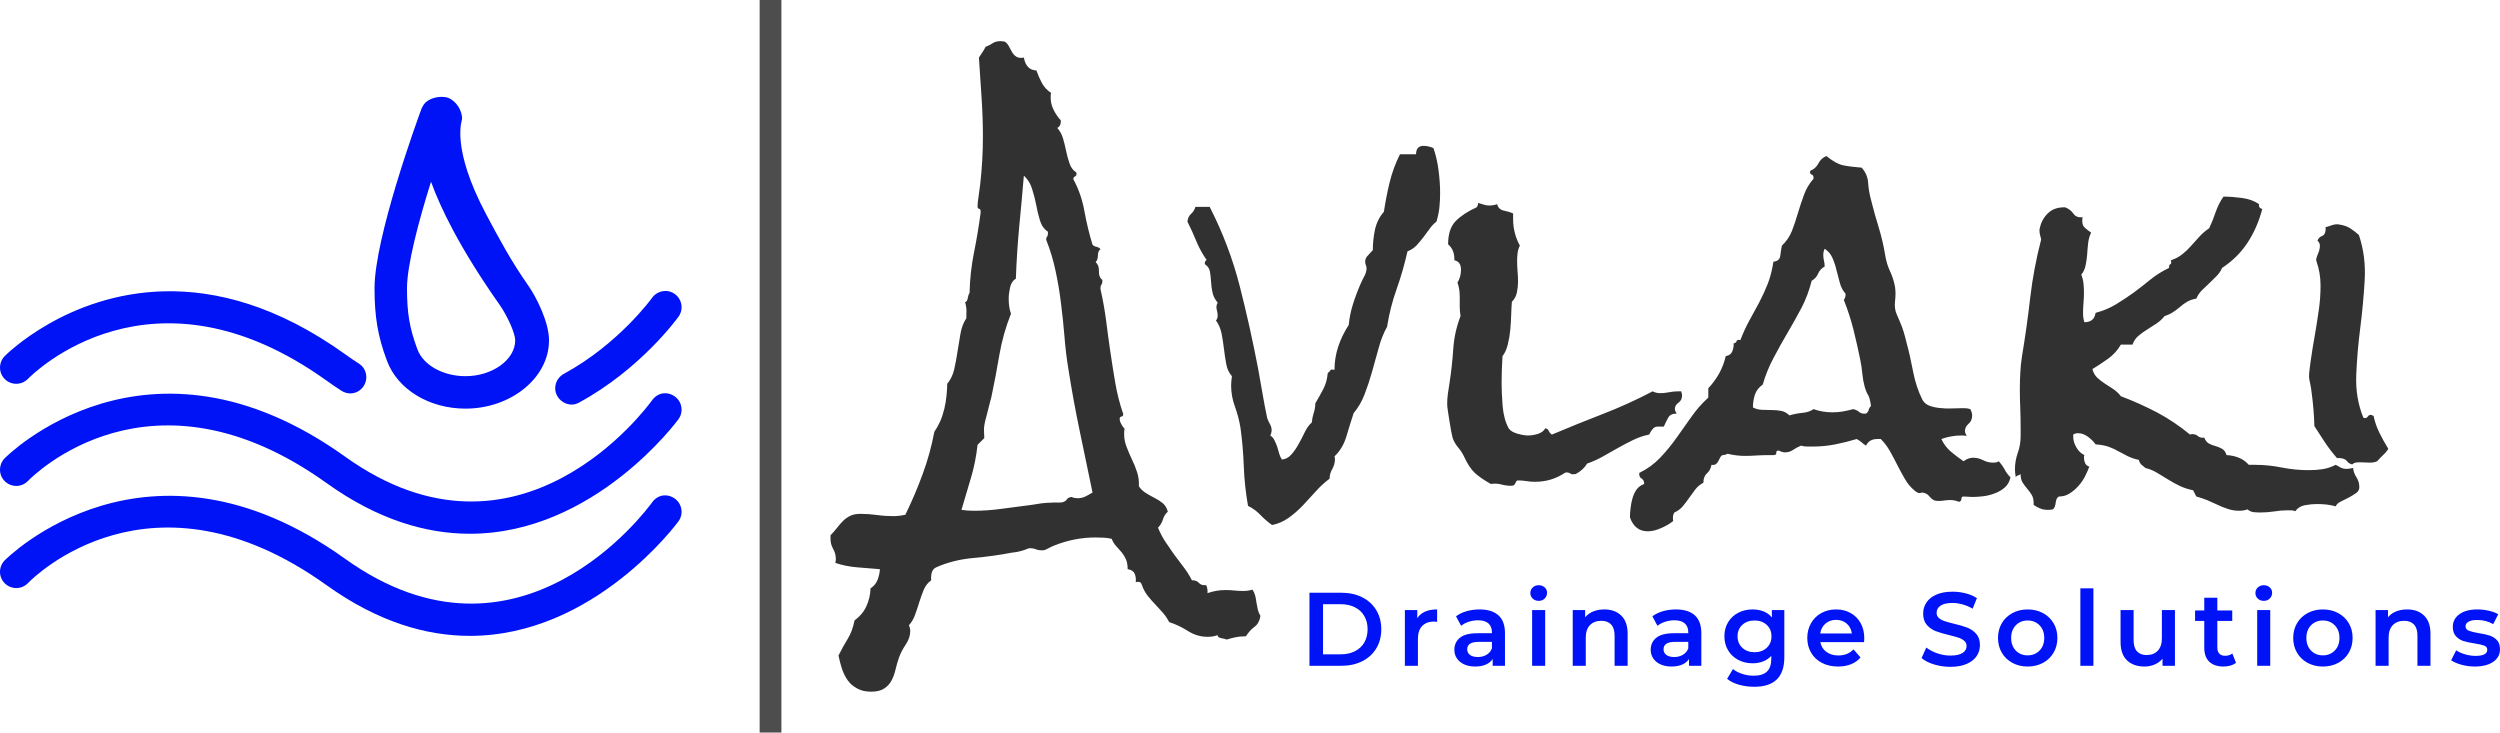 <svg viewBox="578.663 377.66 381.03 111.679" width="5000" height="1465.491" xmlns="http://www.w3.org/2000/svg" xmlns:xlink="http://www.w3.org/1999/xlink" preserveAspectRatio="none"><defs></defs><style>.a6izo4zJpcolor {fill:#0013F7;fill-opacity:1;}.aD6z1nYkhcolor {fill:#313131;fill-opacity:1;}.aIptOCySncolors-0 {fill:#0013F7;fill-opacity:1;}.companyName {fill:#4D4D4D;fill-opacity:1;}.icon3-str {stroke:#FFAE78;stroke-opacity:1;}.shapeStroke-str {stroke:#313131;stroke-opacity:1;}</style><defs>
      <filter
        x="-1000"
        y="-1000"
        width="5000"
        height="5000"
        id="global"
        filterUnits="userSpaceOnUse"
        primitiveUnits="userSpaceOnUse"
        color-interpolation-filters="sRGB">
        <feColorMatrix
                        type="matrix"
                        values="0.333 0.333 0.333 0 0 0.333 0.333 0.333 0 0 0.333 0.333 0.333 0 0 0 0 0 1 0"/>
      </filter></defs><g filter="url(#global)"><g opacity="1" transform="rotate(0 578.663 392.423)">
<svg width="103.88" height="82.153" x="578.663" y="392.423" version="1.1" preserveAspectRatio="none" viewBox="0.014 -0 62.986 49.813">
  <g transform="matrix(1 0 0 1 0 0)" class="aIptOCySncolors-0"><defs></defs><path style="" d="M 40.781 0 C 40.08 0.009 39.3 0.343 39.062 0.906 C 39.056 0.921 39.04 0.945 39.031 0.969 C 39.031 0.97 39.003 0.99 39 1 C 38.55 2.215 34.625 13.014 34.625 17.688 C 34.625 20.293 34.923 22.127 35.781 24.406 C 36.771 27.048 39.688 28.812 43.031 28.812 C 47.218 28.812 50.75 25.978 50.75 22.5 C 50.75 20.801 49.564 18.497 48.875 17.5 C 47.218 15.15 46.047 12.928 44.969 10.906 C 41.639 4.658 42.719 2.149 42.719 2.031 C 42.719 1.267 42.196 0.395 41.438 0.094 C 41.248 0.019 41.015 -0.003 40.781 0 z M 39.844 7.844 C 40.311 9.128 40.967 10.607 41.875 12.312 C 43.011 14.444 44.467 16.78 46.188 19.219 C 46.94 20.308 47.625 21.866 47.625 22.5 C 47.625 24.293 45.52 25.812 43.031 25.812 C 40.965 25.812 39.139 24.8 38.594 23.344 C 37.858 21.387 37.625 19.951 37.625 17.688 C 37.625 15.576 38.683 11.54 39.844 7.844 z M 61.562 17.938 C 61.081 17.923 60.584 18.141 60.281 18.562 C 60.251 18.605 57.196 22.836 52.125 25.594 C 51.398 25.99 51.103 26.897 51.5 27.625 C 51.771 28.125 52.313 28.438 52.844 28.438 C 53.086 28.438 53.303 28.374 53.531 28.25 C 59.198 25.167 62.577 20.509 62.719 20.312 C 63.201 19.64 63.048 18.702 62.375 18.219 C 62.123 18.038 61.851 17.946 61.562 17.938 z M 15.219 17.969 C 6.169 18.169 0.523 23.88 0.438 23.969 C -0.136 24.563 -0.125 25.518 0.469 26.094 C 1.062 26.669 2.015 26.655 2.594 26.062 C 3.052 25.591 14.033 14.647 30.188 26.219 C 30.654 26.553 31.102 26.863 31.562 27.156 C 31.812 27.316 32.099 27.406 32.375 27.406 C 32.87 27.406 33.339 27.168 33.625 26.719 C 34.07 26.021 33.886 25.101 33.188 24.656 C 32.773 24.391 32.328 24.083 31.906 23.781 C 25.611 19.272 19.959 17.864 15.219 17.969 z M 61.25 27.406 C 60.871 27.468 60.524 27.694 60.281 28.031 C 59.786 28.719 47.974 44.758 31.906 33.25 C 13.593 20.133 0.568 33.271 0.438 33.406 C -0.137 34.002 -0.128 34.956 0.469 35.531 C 1.065 36.106 2.018 36.097 2.594 35.5 C 3.049 35.027 13.953 24.061 30.188 35.688 C 34.964 39.108 39.428 40.375 43.438 40.375 C 54.938 40.374 62.616 29.924 62.719 29.781 C 63.202 29.108 63.048 28.171 62.375 27.688 C 62.04 27.447 61.629 27.345 61.25 27.406 z M 61.25 36.844 C 60.871 36.906 60.524 37.132 60.281 37.469 C 59.786 38.157 47.974 54.194 31.906 42.688 C 13.593 29.57 0.568 42.71 0.438 42.844 C -0.137 43.441 -0.128 44.394 0.469 44.969 C 1.065 45.544 2.018 45.535 2.594 44.938 C 3.049 44.465 13.953 33.498 30.188 45.125 C 34.964 48.546 39.428 49.812 43.438 49.812 C 54.938 49.81 62.616 39.362 62.719 39.219 C 63.202 38.547 63.048 37.608 62.375 37.125 C 62.04 36.884 61.629 36.782 61.25 36.844 z " fill-rule="evenodd"></path></g>
</svg>
</g><g opacity="1" transform="rotate(0 778.24 466.853)">
<svg width="181.453" height="15.48" x="778.24" y="466.853" version="1.1" preserveAspectRatio="none" viewBox="3.76 -30.88 456.2 38.92">
  <g transform="matrix(1 0 0 1 0 0)" class="a6izo4zJpcolor"><path id="id-6izo4zJp18" d="M3.76 0L3.76-28L16-28Q20.48-28 23.96-26.26Q27.44-24.52 29.36-21.34Q31.28-18.16 31.28-14L31.28-14Q31.28-9.84 29.36-6.66Q27.44-3.48 23.96-1.74Q20.48 0 16 0L16 0L3.76 0ZM8.96-4.40L15.76-4.40Q18.84-4.40 21.18-5.58Q23.52-6.76 24.78-8.94Q26.04-11.12 26.04-14L26.04-14Q26.04-16.88 24.78-19.06Q23.52-21.24 21.18-22.42Q18.84-23.60 15.76-23.60L15.76-23.60L8.96-23.60L8.96-4.40Z M45.08-18.24Q47.24-21.60 52.68-21.60L52.68-21.60L52.68-16.84Q52.04-16.96 51.52-16.96L51.52-16.96Q48.60-16.96 46.96-15.26Q45.32-13.56 45.32-10.36L45.32-10.36L45.32 0L40.32 0L40.32-21.36L45.08-21.36L45.08-18.24Z M68.96-21.60Q73.68-21.60 76.18-19.34Q78.68-17.08 78.68-12.52L78.68-12.52L78.68 0L73.96 0L73.96-2.60Q73.04-1.20 71.34-0.46Q69.64 0.28 67.24 0.28L67.24 0.28Q64.84 0.28 63.04-0.54Q61.24-1.36 60.26-2.82Q59.28-4.28 59.28-6.12L59.28-6.12Q59.28-9 61.42-10.74Q63.56-12.48 68.16-12.48L68.16-12.48L73.68-12.48L73.68-12.80Q73.68-15.04 72.34-16.24Q71-17.44 68.36-17.44L68.36-17.44Q66.56-17.44 64.82-16.88Q63.08-16.32 61.88-15.32L61.88-15.32L59.92-18.96Q61.60-20.24 63.96-20.92Q66.32-21.60 68.96-21.60L68.96-21.60ZM68.28-3.36Q70.16-3.36 71.62-4.22Q73.08-5.08 73.68-6.68L73.68-6.68L73.68-9.16L68.52-9.16Q64.20-9.16 64.20-6.32L64.20-6.32Q64.20-4.96 65.28-4.16Q66.36-3.36 68.28-3.36L68.28-3.36Z M89.08 0L89.08-21.36L94.08-21.36L94.08 0L89.08 0ZM91.60-24.88Q90.24-24.88 89.32-25.74Q88.40-26.60 88.40-27.88L88.40-27.88Q88.40-29.16 89.32-30.02Q90.24-30.88 91.60-30.88L91.60-30.88Q92.96-30.88 93.88-30.06Q94.80-29.24 94.80-28L94.80-28Q94.80-26.68 93.90-25.78Q93.00-24.88 91.60-24.88L91.60-24.88Z M116.76-21.60Q120.80-21.60 123.24-19.24Q125.68-16.88 125.68-12.24L125.68-12.24L125.68 0L120.68 0L120.68-11.60Q120.68-14.40 119.36-15.82Q118.04-17.24 115.60-17.24L115.60-17.24Q112.84-17.24 111.24-15.58Q109.64-13.92 109.64-10.80L109.64-10.80L109.64 0L104.64 0L104.64-21.36L109.40-21.36L109.40-18.60Q110.64-20.08 112.52-20.84Q114.40-21.60 116.76-21.60L116.76-21.60Z M144.20-21.60Q148.92-21.60 151.42-19.34Q153.92-17.08 153.92-12.52L153.92-12.52L153.92 0L149.20 0L149.20-2.60Q148.28-1.20 146.58-0.46Q144.88 0.28 142.48 0.28L142.48 0.28Q140.08 0.28 138.28-0.54Q136.48-1.36 135.50-2.82Q134.52-4.28 134.52-6.12L134.52-6.12Q134.52-9 136.66-10.74Q138.80-12.48 143.40-12.48L143.40-12.48L148.92-12.48L148.92-12.80Q148.92-15.04 147.58-16.24Q146.24-17.44 143.60-17.44L143.60-17.44Q141.80-17.44 140.06-16.88Q138.32-16.32 137.12-15.32L137.12-15.32L135.16-18.96Q136.84-20.24 139.20-20.92Q141.56-21.60 144.20-21.60L144.20-21.60ZM143.52-3.36Q145.40-3.36 146.86-4.22Q148.32-5.08 148.92-6.68L148.92-6.68L148.92-9.16L143.76-9.16Q139.44-9.16 139.44-6.32L139.44-6.32Q139.44-4.96 140.52-4.16Q141.60-3.36 143.52-3.36L143.52-3.36Z M180.96-21.36L185.72-21.36L185.72-3.24Q185.72 8.04 174.20 8.04L174.20 8.04Q171.12 8.04 168.36 7.26Q165.60 6.48 163.80 5L163.80 5L166.04 1.24Q167.44 2.40 169.58 3.10Q171.72 3.80 173.92 3.80L173.92 3.80Q177.44 3.80 179.08 2.20Q180.72 0.60 180.72-2.68L180.72-2.68L180.72-3.80Q179.44-2.40 177.60-1.68Q175.76-0.96 173.56-0.96L173.56-0.96Q170.52-0.96 168.06-2.26Q165.60-3.56 164.18-5.92Q162.76-8.28 162.76-11.32L162.76-11.32Q162.76-14.36 164.18-16.70Q165.60-19.04 168.06-20.32Q170.52-21.60 173.56-21.60L173.56-21.60Q175.88-21.60 177.78-20.84Q179.68-20.08 180.96-18.52L180.96-18.52L180.96-21.36ZM174.32-5.20Q177.16-5.20 178.98-6.90Q180.80-8.60 180.80-11.32L180.80-11.32Q180.80-14 178.98-15.68Q177.16-17.36 174.32-17.36L174.32-17.36Q171.44-17.36 169.62-15.68Q167.80-14 167.80-11.32L167.80-11.32Q167.80-8.60 169.62-6.90Q171.44-5.20 174.32-5.20L174.32-5.20Z M216.36-10.56Q216.36-10.04 216.28-9.08L216.28-9.08L199.52-9.08Q199.96-6.72 201.82-5.34Q203.68-3.96 206.44-3.96L206.44-3.96Q209.96-3.96 212.24-6.28L212.24-6.28L214.92-3.20Q213.48-1.48 211.28-0.60Q209.08 0.28 206.32 0.28L206.32 0.28Q202.80 0.28 200.12-1.12Q197.44-2.52 195.98-5.02Q194.52-7.52 194.52-10.68L194.52-10.68Q194.52-13.80 195.94-16.30Q197.36-18.80 199.88-20.20Q202.40-21.60 205.56-21.60L205.56-21.60Q208.68-21.60 211.14-20.22Q213.60-18.84 214.98-16.34Q216.36-13.84 216.36-10.56L216.36-10.56ZM205.56-17.60Q203.16-17.60 201.50-16.18Q199.84-14.76 199.48-12.40L199.48-12.40L211.60-12.40Q211.28-14.72 209.64-16.16Q208-17.60 205.56-17.60L205.56-17.60Z M249.36 0.40Q246.12 0.40 243.10-0.52Q240.08-1.44 238.32-2.96L238.32-2.96L240.12-7Q241.84-5.64 244.34-4.78Q246.84-3.92 249.36-3.92L249.36-3.92Q252.48-3.92 254.02-4.92Q255.56-5.92 255.56-7.56L255.56-7.56Q255.56-8.76 254.70-9.54Q253.84-10.32 252.52-10.76Q251.20-11.20 248.92-11.76L248.92-11.76Q245.72-12.52 243.74-13.28Q241.76-14.04 240.34-15.66Q238.92-17.28 238.92-20.04L238.92-20.04Q238.92-22.36 240.18-24.26Q241.44-26.16 243.98-27.28Q246.52-28.40 250.20-28.40L250.20-28.40Q252.76-28.40 255.24-27.76Q257.72-27.12 259.52-25.92L259.52-25.92L257.88-21.88Q256.04-22.96 254.04-23.52Q252.04-24.08 250.16-24.08L250.16-24.08Q247.08-24.08 245.58-23.04Q244.08-22 244.08-20.28L244.08-20.28Q244.08-19.08 244.94-18.32Q245.80-17.56 247.12-17.12Q248.44-16.68 250.72-16.12L250.72-16.12Q253.84-15.40 255.84-14.62Q257.84-13.84 259.26-12.24Q260.68-10.64 260.68-7.92L260.68-7.92Q260.68-5.60 259.42-3.72Q258.16-1.84 255.60-0.72Q253.04 0.40 249.36 0.40L249.36 0.40Z M278.96 0.28Q275.72 0.28 273.12-1.12Q270.52-2.52 269.06-5.02Q267.60-7.52 267.60-10.68L267.60-10.68Q267.60-13.84 269.06-16.32Q270.52-18.80 273.12-20.20Q275.72-21.60 278.96-21.60L278.96-21.60Q282.24-21.60 284.84-20.20Q287.44-18.80 288.90-16.32Q290.36-13.84 290.36-10.68L290.36-10.68Q290.36-7.52 288.90-5.02Q287.44-2.52 284.84-1.12Q282.24 0.28 278.96 0.28L278.96 0.28ZM278.96-4Q281.72-4 283.52-5.84Q285.32-7.68 285.32-10.68L285.32-10.68Q285.32-13.68 283.52-15.52Q281.72-17.36 278.96-17.36L278.96-17.36Q276.20-17.36 274.42-15.52Q272.64-13.68 272.64-10.68L272.64-10.68Q272.64-7.68 274.42-5.84Q276.20-4 278.96-4L278.96-4Z M299.16 0L299.16-29.68L304.16-29.68L304.16 0L299.16 0Z M330.40-21.36L335.40-21.36L335.40 0L330.64 0L330.64-2.72Q329.44-1.28 327.64-0.50Q325.84 0.28 323.76 0.28L323.76 0.28Q319.48 0.28 317.02-2.10Q314.56-4.48 314.56-9.16L314.56-9.16L314.56-21.36L319.56-21.36L319.56-9.84Q319.56-6.96 320.86-5.54Q322.16-4.12 324.56-4.12L324.56-4.12Q327.24-4.12 328.82-5.78Q330.40-7.44 330.40-10.56L330.40-10.56L330.40-21.36Z M357.40-4.72L358.80-1.16Q357.92-0.44 356.66-0.08Q355.40 0.28 354 0.28L354 0.28Q350.48 0.28 348.56-1.56Q346.64-3.40 346.64-6.92L346.64-6.92L346.64-17.20L343.12-17.20L343.12-21.20L346.64-21.20L346.64-26.08L351.64-26.08L351.64-21.20L357.36-21.20L357.36-17.20L351.64-17.20L351.64-7.04Q351.64-5.48 352.40-4.66Q353.16-3.84 354.60-3.84L354.60-3.84Q356.28-3.84 357.40-4.72L357.40-4.72Z M366.92 0L366.92-21.36L371.92-21.36L371.92 0L366.92 0ZM369.44-24.88Q368.08-24.88 367.16-25.74Q366.24-26.60 366.24-27.88L366.24-27.88Q366.24-29.16 367.16-30.02Q368.08-30.88 369.44-30.88L369.44-30.88Q370.80-30.88 371.72-30.06Q372.64-29.24 372.64-28L372.64-28Q372.64-26.68 371.74-25.78Q370.84-24.88 369.44-24.88L369.44-24.88Z M392.08 0.28Q388.84 0.28 386.24-1.12Q383.64-2.52 382.18-5.02Q380.72-7.52 380.72-10.68L380.72-10.68Q380.72-13.84 382.18-16.32Q383.64-18.80 386.24-20.20Q388.84-21.60 392.08-21.60L392.08-21.60Q395.36-21.60 397.96-20.20Q400.56-18.80 402.02-16.32Q403.48-13.84 403.48-10.68L403.48-10.68Q403.48-7.52 402.02-5.02Q400.56-2.52 397.96-1.12Q395.36 0.28 392.08 0.28L392.08 0.28ZM392.08-4Q394.84-4 396.64-5.84Q398.44-7.68 398.44-10.68L398.44-10.68Q398.44-13.68 396.64-15.52Q394.84-17.36 392.08-17.36L392.08-17.36Q389.32-17.36 387.54-15.52Q385.76-13.68 385.76-10.68L385.76-10.68Q385.76-7.68 387.54-5.84Q389.32-4 392.08-4L392.08-4Z M424.40-21.60Q428.44-21.60 430.88-19.24Q433.32-16.88 433.32-12.24L433.32-12.24L433.32 0L428.32 0L428.32-11.60Q428.32-14.40 427-15.82Q425.68-17.24 423.24-17.24L423.24-17.24Q420.48-17.24 418.88-15.58Q417.28-13.92 417.28-10.80L417.28-10.80L417.28 0L412.28 0L412.28-21.36L417.04-21.36L417.04-18.60Q418.28-20.08 420.16-20.84Q422.04-21.60 424.40-21.60L424.40-21.60Z M450.28 0.28Q447.68 0.28 445.20-0.40Q442.72-1.08 441.24-2.12L441.24-2.12L443.16-5.92Q444.60-4.96 446.62-4.38Q448.64-3.80 450.60-3.80L450.60-3.80Q455.08-3.80 455.08-6.16L455.08-6.16Q455.08-7.28 453.94-7.72Q452.80-8.16 450.28-8.56L450.28-8.56Q447.64-8.96 445.98-9.48Q444.32-10 443.10-11.30Q441.88-12.60 441.88-14.92L441.88-14.92Q441.88-17.96 444.42-19.78Q446.96-21.60 451.28-21.60L451.28-21.60Q453.48-21.60 455.68-21.10Q457.88-20.60 459.28-19.76L459.28-19.76L457.36-15.96Q454.64-17.56 451.24-17.56L451.24-17.56Q449.04-17.56 447.90-16.90Q446.76-16.24 446.76-15.16L446.76-15.16Q446.76-13.96 447.98-13.46Q449.20-12.96 451.76-12.52L451.76-12.52Q454.32-12.12 455.96-11.60Q457.60-11.08 458.78-9.84Q459.96-8.60 459.96-6.32L459.96-6.32Q459.96-3.32 457.36-1.52Q454.76 0.28 450.28 0.28L450.28 0.28Z"/></g>
</svg>
</g><g opacity="1" transform="rotate(0 705.24 383.923)">
<svg width="237.431" height="99.153" x="705.24" y="383.923" version="1.1" preserveAspectRatio="none" viewBox="-5.781 -41.094 136.562 57.031">
  <g transform="matrix(1 0 0 1 0 0)" class="aD6z1nYkhcolor"><path id="id-D6z1nYkh6" d="M31.91 9.30L31.91 9.30Q31.80 9.96 31.39 10.25Q30.98 10.55 30.63 11.09L30.63 11.09L30.47 11.09Q30.08 11.09 29.71 11.17Q29.34 11.25 28.95 11.37L28.95 11.37Q28.75 11.29 28.48 11.25Q28.20 11.21 28.13 10.98L28.13 10.98Q27.81 11.13 27.27 11.13L27.27 11.13Q26.37 11.13 25.57 10.63Q24.77 10.12 23.91 9.84L23.91 9.84Q23.67 9.38 23.34 9.00Q23.01 8.63 22.68 8.28Q22.34 7.93 22.03 7.54Q21.72 7.15 21.52 6.60L21.52 6.60Q21.45 6.37 21.33 6.33Q21.21 6.29 20.98 6.33L20.98 6.33Q21.02 5.90 20.88 5.59Q20.74 5.27 20.27 5.20L20.27 5.20Q20.27 4.69 20.12 4.34Q19.96 3.98 19.75 3.73Q19.53 3.48 19.28 3.20Q19.02 2.93 18.87 2.54L18.87 2.54Q18.52 2.46 18.18 2.44Q17.85 2.42 17.46 2.42L17.46 2.42Q15.59 2.42 13.83 3.13L13.83 3.13Q13.63 3.20 13.42 3.32Q13.20 3.44 13.01 3.52L13.01 3.52Q12.93 3.52 12.87 3.54Q12.81 3.55 12.73 3.55L12.73 3.55Q12.46 3.55 12.23 3.46Q11.99 3.36 11.72 3.36L11.72 3.36Q11.60 3.36 11.46 3.42Q11.33 3.48 11.21 3.52L11.21 3.52Q10.63 3.71 10.12 3.75L10.12 3.75Q8.52 4.06 6.74 4.22Q4.96 4.38 3.48 5.04L3.48 5.04Q3.16 5.20 3.09 5.53Q3.01 5.86 3.05 6.17L3.05 6.17Q2.62 6.48 2.40 6.99Q2.19 7.50 2.01 8.07Q1.84 8.63 1.64 9.18Q1.45 9.73 1.09 10.12L1.09 10.12Q1.21 10.35 1.21 10.63L1.21 10.63Q1.21 11.21 0.82 11.80Q0.43 12.38 0.23 12.93L0.23 12.93Q0.04 13.48-0.08 14.00Q-0.20 14.53-0.43 14.96Q-0.66 15.39-1.07 15.66Q-1.48 15.94-2.23 15.94L-2.23 15.94Q-2.93 15.94-3.44 15.66Q-3.95 15.39-4.26 14.96Q-4.57 14.53-4.77 13.95Q-4.96 13.36-5.08 12.77L-5.08 12.77Q-4.65 11.91-4.26 11.29Q-3.87 10.66-3.67 9.69L-3.67 9.69Q-2.97 9.18-2.64 8.46Q-2.30 7.73-2.27 6.88L-2.27 6.88Q-1.84 6.60-1.66 6.15Q-1.48 5.70-1.45 5.20L-1.45 5.20Q-2.38 5.12-3.42 5.04Q-4.45 4.96-5.35 4.65L-5.35 4.65Q-5.35 4.57-5.33 4.49Q-5.31 4.41-5.31 4.34L-5.31 4.34Q-5.31 3.83-5.55 3.42Q-5.78 3.01-5.78 2.54L-5.78 2.54L-5.78 2.23Q-5.47 1.91-5.21 1.58Q-4.96 1.25-4.69 0.98Q-4.41 0.70-4.06 0.53Q-3.71 0.35-3.16 0.35L-3.16 0.35Q-2.42 0.35-1.72 0.45Q-1.02 0.55-0.27 0.55L-0.27 0.55Q0.23 0.55 0.78 0.43L0.78 0.43Q1.64-1.33 2.30-3.14Q2.97-4.96 3.32-6.84L3.32-6.84Q3.59-7.23 3.83-7.75Q4.06-8.28 4.20-8.87Q4.34-9.45 4.39-10.02Q4.45-10.59 4.45-11.05L4.45-11.05Q4.88-11.56 5.06-12.30Q5.23-13.05 5.35-13.85Q5.47-14.65 5.61-15.43Q5.74-16.21 6.13-16.80L6.13-16.80L6.13-17.15Q6.17-17.73 6.02-18.20L6.02-18.20Q6.21-18.28 6.25-18.55Q6.29-18.83 6.41-19.02L6.41-19.02Q6.45-20.82 6.80-22.56Q7.15-24.30 7.38-26.05L7.38-26.05L7.38-26.17Q7.38-26.37 7.25-26.39Q7.11-26.41 7.11-26.60L7.11-26.60Q7.11-26.95 7.21-27.54Q7.30-28.13 7.34-28.52L7.34-28.52Q7.58-30.63 7.58-32.70L7.58-32.70Q7.58-34.45 7.46-36.17Q7.34-37.89 7.23-39.65L7.23-39.65L7.54-40.12Q7.70-40.35 7.81-40.59L7.81-40.59Q8.20-40.74 8.46-40.92Q8.71-41.09 9.14-41.09L9.14-41.09Q9.26-41.09 9.34-41.07Q9.41-41.05 9.49-41.05L9.49-41.05Q9.73-40.90 9.86-40.63Q10-40.35 10.14-40.12Q10.27-39.88 10.51-39.73Q10.74-39.57 11.17-39.65L11.17-39.65Q11.37-38.55 12.27-38.52L12.27-38.52Q12.46-37.97 12.75-37.42Q13.05-36.88 13.55-36.56L13.55-36.56Q13.52-36.41 13.52-36.13L13.52-36.13Q13.52-35.59 13.77-35.08Q14.02-34.57 14.41-34.14L14.41-34.14L14.41-34.06Q14.41-33.63 14.10-33.48L14.10-33.48Q14.45-33.09 14.61-32.54Q14.77-31.99 14.88-31.43Q15-30.86 15.18-30.35Q15.35-29.84 15.78-29.57L15.78-29.57L15.78-29.45Q15.78-29.26 15.64-29.22Q15.51-29.18 15.51-28.98L15.51-28.98Q16.21-27.70 16.48-26.17Q16.76-24.65 17.19-23.24L17.19-23.24Q17.34-23.09 17.56-23.05Q17.77-23.01 17.89-22.85L17.89-22.85Q17.66-22.70 17.66-22.30Q17.66-21.91 17.46-21.72L17.46-21.72Q17.77-21.45 17.75-20.92Q17.73-20.39 18.05-20.16L18.05-20.16L18.05-20Q18.05-19.84 17.97-19.75Q17.89-19.65 17.89-19.49L17.89-19.49L17.89-19.34Q18.20-17.97 18.38-16.60Q18.55-15.23 18.75-13.87Q18.95-12.50 19.18-11.15Q19.41-9.80 19.84-8.52L19.84-8.52Q19.88-8.48 19.88-8.40L19.88-8.40Q19.88-8.20 19.73-8.18Q19.57-8.16 19.57-7.97L19.57-7.97Q19.57-7.77 19.71-7.52Q19.84-7.27 20-7.11L20-7.11Q19.96-6.95 19.96-6.64L19.96-6.64Q19.96-6.05 20.18-5.51Q20.39-4.96 20.64-4.43Q20.90-3.91 21.09-3.32Q21.29-2.73 21.25-2.07L21.25-2.07Q21.48-1.72 21.86-1.48Q22.23-1.25 22.62-1.05Q23.01-0.86 23.34-0.59Q23.67-0.31 23.79 0.16L23.79 0.16Q23.48 0.43 23.36 0.84Q23.24 1.25 22.93 1.56L22.93 1.56Q23.20 2.23 23.57 2.79Q23.95 3.36 24.34 3.91L24.34 3.91L25.16 5Q25.59 5.55 25.90 6.17L25.90 6.17Q26.33 6.17 26.52 6.41Q26.72 6.64 27.15 6.60L27.15 6.60Q27.30 6.91 27.27 7.30L27.27 7.30Q28.05 7.03 28.83 7.03L28.83 7.03Q29.26 7.03 29.63 7.07Q30 7.11 30.39 7.11L30.39 7.11Q30.86 7.11 31.21 6.99L31.21 6.99Q31.37 7.23 31.45 7.52Q31.52 7.81 31.56 8.13L31.56 8.13L31.68 8.75Q31.76 9.06 31.91 9.30ZM17.19-1.52L17.19-1.52Q16.64-4.22 16.07-6.89Q15.51-9.57 15.08-12.30L15.08-12.30Q14.84-13.75 14.73-15.20Q14.61-16.64 14.43-18.07Q14.26-19.49 13.96-20.90Q13.67-22.30 13.13-23.67L13.13-23.67L13.13-23.75Q13.13-23.87 13.20-23.95Q13.28-24.02 13.28-24.22L13.28-24.22L13.28-24.38Q12.77-24.73 12.58-25.37Q12.38-26.02 12.25-26.74Q12.11-27.46 11.89-28.14Q11.68-28.83 11.17-29.30L11.17-29.30Q10.98-27.03 10.76-24.79Q10.55-22.54 10.47-20.27L10.47-20.27Q10.08-20.04 9.96-19.49Q9.84-18.95 9.84-18.52L9.84-18.52Q9.84-18.20 9.88-17.87Q9.92-17.54 10.04-17.19L10.04-17.19Q9.34-15.43 9.02-13.57Q8.71-11.72 8.32-9.88L8.32-9.88Q8.28-9.77 8.18-9.36Q8.09-8.95 7.97-8.52Q7.85-8.09 7.77-7.75Q7.70-7.42 7.70-7.38L7.70-7.38Q7.66-7.11 7.68-6.84Q7.70-6.56 7.70-6.29L7.70-6.29L7.11-5.70Q6.95-4.22 6.54-2.83Q6.13-1.45 5.70 0L5.70 0Q5.98 0.04 6.23 0.06Q6.48 0.08 6.76 0.08L6.76 0.08Q8.01 0.08 9.28-0.10Q10.55-0.27 11.80-0.43L11.80-0.43Q12.23-0.51 12.70-0.57Q13.16-0.63 13.59-0.63L13.59-0.63Q13.79-0.66 14.06-0.64Q14.34-0.63 14.53-0.66L14.53-0.66Q14.84-0.74 14.94-0.92Q15.04-1.09 15.35-1.13L15.35-1.13Q15.59-1.02 15.90-1.02L15.90-1.02Q16.25-1.02 16.56-1.17Q16.88-1.33 17.19-1.52Z M47.66-27.81L47.66-27.81Q47.66-27.15 47.60-26.54Q47.54-25.94 47.34-25.27L47.34-25.27Q46.99-25 46.72-24.61L46.72-24.61L46.17-23.87Q45.90-23.52 45.59-23.18Q45.27-22.85 44.80-22.66L44.80-22.66Q44.41-20.94 43.85-19.36Q43.28-17.77 43.01-16.05L43.01-16.05Q42.54-15.20 42.27-14.18Q41.99-13.16 41.70-12.13Q41.41-11.09 41.05-10.16Q40.70-9.22 40.08-8.48L40.08-8.48Q39.77-7.54 39.45-6.46Q39.14-5.39 38.40-4.69L38.40-4.69Q38.44-4.61 38.44-4.45L38.44-4.45Q38.44-3.98 38.20-3.57Q37.97-3.16 37.97-2.73L37.97-2.73Q37.34-2.27 36.78-1.64Q36.21-1.02 35.63-0.39Q35.04 0.23 34.38 0.70Q33.71 1.17 32.93 1.33L32.93 1.33Q32.38 0.94 31.91 0.45Q31.45-0.04 30.82-0.35L30.82-0.35Q30.51-2.11 30.45-3.81Q30.39-5.51 30.16-7.19L30.16-7.19Q30-8.16 29.67-9.06Q29.34-9.96 29.34-10.90L29.34-10.90Q29.34-11.09 29.36-11.31Q29.38-11.52 29.41-11.72L29.41-11.72Q29.02-12.15 28.91-12.79Q28.79-13.44 28.71-14.12Q28.63-14.80 28.50-15.47Q28.36-16.13 28.01-16.60L28.01-16.60Q28.16-16.76 28.16-17.03L28.16-17.03Q28.16-17.23 28.11-17.42Q28.05-17.62 28.05-17.81L28.05-17.81Q28.05-17.97 28.16-18.16L28.16-18.16Q27.85-18.55 27.75-18.89Q27.66-19.22 27.62-19.55Q27.58-19.88 27.56-20.23Q27.54-20.59 27.46-20.98L27.46-20.98Q27.38-21.25 27.21-21.39Q27.03-21.52 27.03-21.60L27.03-21.60Q27.03-21.80 27.19-21.91L27.19-21.91Q26.64-22.70 26.29-23.55Q25.94-24.41 25.51-25.27L25.51-25.27Q25.55-25.70 25.82-25.94Q26.09-26.17 26.21-26.56L26.21-26.56L27.46-26.56Q29.18-23.20 30.10-19.59Q31.02-15.98 31.72-12.30L31.72-12.30Q31.91-11.25 32.09-10.20Q32.27-9.14 32.50-8.05L32.50-8.05Q32.58-7.81 32.73-7.54Q32.89-7.27 32.89-6.99L32.89-6.99Q32.89-6.76 32.77-6.52L32.77-6.52Q33.01-6.37 33.14-6.09Q33.28-5.82 33.38-5.53Q33.48-5.23 33.55-4.94Q33.63-4.65 33.79-4.41L33.79-4.41Q34.26-4.45 34.61-4.84Q34.96-5.23 35.25-5.76Q35.55-6.29 35.80-6.82Q36.05-7.34 36.41-7.66L36.41-7.66Q36.45-8.09 36.58-8.50Q36.72-8.91 36.72-9.34L36.72-9.34Q37.11-10 37.42-10.59Q37.73-11.17 37.81-11.99L37.81-11.99Q38.01-12.15 38.05-12.25Q38.09-12.34 38.40-12.27L38.40-12.27Q38.40-13.32 38.73-14.32Q39.06-15.31 39.65-16.21L39.65-16.21Q39.73-17.11 40.02-18.03Q40.31-18.95 40.70-19.84L40.70-19.84Q40.82-20.12 41.02-20.49Q41.21-20.86 41.21-21.17L41.21-21.17Q41.21-21.33 41.15-21.46Q41.09-21.60 41.09-21.76L41.09-21.76Q41.09-22.07 41.33-22.30Q41.56-22.54 41.76-22.77L41.76-22.77Q41.76-23.67 41.95-24.57Q42.15-25.47 42.73-26.13L42.73-26.13Q42.93-27.46 43.24-28.73Q43.55-30 44.14-31.17L44.14-31.17L45.55-31.17Q45.55-31.91 46.21-31.91L46.21-31.91Q46.60-31.91 47.07-31.72L47.07-31.72Q47.38-30.86 47.52-29.79Q47.66-28.71 47.66-27.81Z M68.87-10.04L68.87-10.04Q68.87-9.61 68.55-9.39Q68.24-9.18 68.24-8.83L68.24-8.83Q68.24-8.67 68.40-8.44L68.40-8.44Q67.85-8.44 67.66-8.09Q67.46-7.73 67.27-7.30L67.27-7.30L66.76-7.30Q66.56-7.30 66.45-7.23Q66.33-7.15 66.23-7.01Q66.13-6.88 65.98-6.60L65.98-6.60Q65.23-6.45 64.55-6.11Q63.87-5.78 63.22-5.41Q62.58-5.04 61.91-4.67Q61.25-4.30 60.55-4.06L60.55-4.06Q60.20-3.48 59.53-3.13L59.53-3.13L59.41-3.13Q59.22-3.09 59.08-3.18Q58.95-3.28 58.75-3.28L58.75-3.28Q58.63-3.28 58.59-3.24L58.59-3.24Q57.42-2.46 55.98-2.46L55.98-2.46Q55.59-2.46 55.23-2.52Q54.88-2.58 54.49-2.58L54.49-2.58Q54.38-2.58 54.34-2.50L54.34-2.50L54.26-2.34Q54.22-2.27 54.16-2.19Q54.10-2.11 53.87-2.11L53.87-2.11Q53.44-2.11 53.01-2.23Q52.58-2.34 52.11-2.27L52.11-2.27Q51.21-2.77 50.70-3.24Q50.20-3.71 49.77-4.65L49.77-4.65Q49.57-5.08 49.24-5.47Q48.91-5.86 48.75-6.33L48.75-6.33Q48.71-6.48 48.63-6.89Q48.55-7.30 48.48-7.77Q48.40-8.24 48.34-8.67Q48.28-9.10 48.28-9.26L48.28-9.26Q48.28-9.73 48.34-10.18Q48.40-10.63 48.48-11.09L48.48-11.09Q48.71-12.58 48.81-14.08Q48.91-15.59 49.45-16.99L49.45-16.99Q49.38-17.42 49.38-17.81L49.38-17.81L49.38-18.67Q49.38-19.41 49.18-19.92L49.18-19.92Q49.49-20.43 49.49-21.05L49.49-21.05Q49.49-21.76 48.91-21.88L48.91-21.88L48.91-21.99Q48.91-22.81 48.36-23.28L48.36-23.28Q48.36-24.65 49.04-25.33Q49.73-26.02 50.86-26.52L50.86-26.52Q51.02-26.76 50.98-26.91L50.98-26.91Q51.25-26.84 51.48-26.76Q51.72-26.68 51.95-26.68L51.95-26.68Q52.34-26.68 52.66-26.80L52.66-26.80Q52.77-26.33 53.26-26.23Q53.75-26.13 54.06-25.98L54.06-25.98L54.06-25.47Q54.06-24.26 54.65-23.16L54.65-23.16Q54.49-22.85 54.45-22.50Q54.41-22.15 54.41-21.84L54.41-21.84Q54.41-21.37 54.45-20.90Q54.49-20.43 54.49-20L54.49-20Q54.49-19.53 54.39-19.06Q54.30-18.59 53.95-18.24L53.95-18.24Q53.91-17.73 53.89-17.09Q53.87-16.45 53.81-15.78Q53.75-15.12 53.59-14.49Q53.44-13.87 53.13-13.48L53.13-13.48Q53.09-12.89 53.07-12.29Q53.05-11.68 53.05-11.13L53.05-11.13Q53.05-10.27 53.14-9.10Q53.24-7.93 53.67-7.15L53.67-7.15Q53.87-6.84 54.43-6.68Q55-6.52 55.35-6.52L55.35-6.52Q55.78-6.52 56.23-6.66Q56.68-6.80 56.88-7.15L56.88-7.15Q57.11-7.11 57.19-6.91Q57.27-6.72 57.46-6.60L57.46-6.60Q59.69-7.54 61.91-8.40Q64.14-9.26 66.29-10.39L66.29-10.39Q66.60-10.23 66.95-10.23L66.95-10.23Q67.34-10.23 67.73-10.31Q68.13-10.39 68.52-10.39L68.52-10.39L68.79-10.39Q68.87-10.16 68.87-10.04Z M97.66-2.85L97.66-2.85Q97.54-2.30 97.17-1.97Q96.80-1.64 96.29-1.45Q95.78-1.25 95.25-1.19Q94.73-1.13 94.30-1.13L94.30-1.13Q94.10-1.13 93.93-1.15Q93.75-1.17 93.55-1.17L93.55-1.17Q93.36-1.17 93.36-0.98Q93.36-0.78 93.16-0.70L93.16-0.70Q92.97-0.78 92.77-0.82Q92.58-0.86 92.38-0.86L92.38-0.86Q92.11-0.86 91.86-0.82Q91.60-0.78 91.37-0.78L91.37-0.78Q91.05-0.78 90.92-0.86Q90.78-0.94 90.68-1.04Q90.59-1.13 90.49-1.25Q90.39-1.37 90.20-1.45L90.20-1.45Q89.92-1.56 89.75-1.48Q89.57-1.41 89.22-1.72L89.22-1.72Q88.75-2.11 88.42-2.68Q88.09-3.24 87.77-3.87Q87.46-4.49 87.11-5.12Q86.76-5.74 86.29-6.21L86.29-6.21L85.98-6.21Q85.27-6.21 85-5.63L85-5.63Q84.80-5.74 84.61-5.92Q84.41-6.09 84.18-6.21L84.18-6.21Q83.28-5.94 82.30-5.74Q81.33-5.55 80.35-5.55L80.35-5.55L79.80-5.55Q79.57-5.55 79.30-5.63L79.30-5.63Q78.91-5.47 78.59-5.25Q78.28-5.04 77.89-5.04L77.89-5.04Q77.66-5.04 77.34-5.20L77.34-5.20Q77.11-5.20 77.13-5Q77.15-4.80 76.88-4.80L76.88-4.80L76.52-4.80Q75.98-4.80 75.45-4.77Q74.92-4.73 74.38-4.73L74.38-4.73Q73.63-4.73 72.85-4.92L72.85-4.92Q72.66-4.80 72.42-4.80L72.42-4.80Q72.27-4.73 72.19-4.55Q72.11-4.38 72.03-4.24Q71.95-4.10 71.82-4.00Q71.68-3.91 71.45-3.95L71.45-3.95Q71.37-3.48 71.05-3.20Q70.74-2.93 70.74-2.38L70.74-2.38Q70.31-2.15 70.04-1.80Q69.77-1.45 69.49-1.05Q69.22-0.66 68.93-0.31Q68.63 0.04 68.20 0.23L68.20 0.23Q68.01 0.47 68.09 0.98L68.09 0.98Q67.66 1.33 67.03 1.60Q66.41 1.88 65.86 1.88L65.86 1.88Q64.73 1.88 64.30 0.66L64.30 0.66Q64.30 0.27 64.36-0.18Q64.41-0.63 64.53-1.04Q64.65-1.45 64.88-1.78Q65.12-2.11 65.55-2.27L65.55-2.27Q65.55-2.62 65.31-2.75Q65.08-2.89 65.12-3.24L65.12-3.24Q66.17-3.75 66.95-4.57Q67.73-5.39 68.38-6.31Q69.02-7.23 69.69-8.16Q70.35-9.10 71.17-9.84L71.17-9.84L71.17-10.66Q72.34-11.91 72.70-13.48L72.70-13.48Q73.13-13.55 73.26-13.87Q73.40-14.18 73.40-14.61L73.40-14.61Q73.59-14.61 73.65-14.79Q73.71-14.96 73.98-14.88L73.98-14.88Q74.34-15.82 74.77-16.60Q75.20-17.38 75.63-18.18Q76.05-18.98 76.39-19.84Q76.72-20.70 76.88-21.76L76.88-21.76Q77.42-21.80 77.48-22.29Q77.54-22.77 77.62-23.16L77.62-23.16Q78.20-23.71 78.50-24.45Q78.79-25.20 79.02-26.00Q79.26-26.80 79.55-27.60Q79.84-28.40 80.39-29.02L80.39-29.02L80.39-29.14Q80.39-29.34 80.23-29.39Q80.08-29.45 80.08-29.65L80.08-29.65Q80.12-29.69 80.12-29.73L80.12-29.73Q80.59-29.92 80.82-30.37Q81.05-30.82 81.52-31.02L81.52-31.02Q82.34-30.35 82.97-30.21Q83.59-30.08 84.61-30L84.61-30Q85.12-29.45 85.18-28.69Q85.23-27.93 85.43-27.19L85.43-27.19Q85.74-25.94 86.11-24.75Q86.48-23.55 86.68-22.30L86.68-22.30Q86.80-21.56 87.11-20.90Q87.42-20.23 87.54-19.53L87.54-19.53Q87.62-18.98 87.54-18.30Q87.46-17.62 87.70-17.11L87.70-17.11L87.97-16.48Q88.16-16.05 88.30-15.59Q88.44-15.12 88.55-14.65L88.55-14.65Q88.87-13.48 89.12-12.13Q89.38-10.78 89.92-9.69L89.92-9.69Q90.12-9.30 90.53-9.14Q90.94-8.98 91.45-8.93Q91.95-8.87 92.44-8.89Q92.93-8.91 93.28-8.91L93.28-8.91L93.67-8.91Q93.91-8.91 94.14-8.83L94.14-8.83Q94.30-8.52 94.30-8.28L94.30-8.28Q94.30-7.81 93.98-7.54Q93.67-7.27 93.67-6.91L93.67-6.91Q93.67-6.72 93.83-6.48L93.83-6.48Q93.67-6.52 93.36-6.52L93.36-6.52Q92.46-6.52 91.60-6.21L91.60-6.21Q91.91-5.55 92.44-5.10Q92.97-4.65 93.55-4.26L93.55-4.26Q93.95-4.57 94.38-4.57L94.38-4.57Q94.84-4.57 95.25-4.36Q95.66-4.14 96.13-4.14L96.13-4.14Q96.48-4.14 96.64-4.26L96.64-4.26Q96.95-3.91 97.15-3.54Q97.34-3.16 97.66-2.85ZM85.43-9.10L85.43-9.10Q85.35-9.77 85.18-10.06Q85-10.35 84.88-10.78L84.88-10.78Q84.73-11.33 84.67-11.95Q84.61-12.58 84.49-13.16L84.49-13.16Q84.22-14.49 83.89-15.82Q83.55-17.15 83.05-18.40L83.05-18.40Q83.20-18.63 83.20-18.83L83.20-18.83L83.20-18.95Q82.85-19.34 82.70-19.90Q82.54-20.47 82.40-21.04Q82.27-21.60 82.05-22.09Q81.84-22.58 81.37-22.89L81.37-22.89Q81.25-22.66 81.25-22.34L81.25-22.34Q81.25-22.07 81.31-21.84Q81.37-21.60 81.37-21.33L81.37-21.33Q80.98-21.13 80.80-20.72Q80.63-20.31 80.23-20.08L80.23-20.08Q79.92-18.83 79.34-17.71Q78.75-16.60 78.11-15.51Q77.46-14.41 76.88-13.30Q76.29-12.19 75.94-10.98L75.94-10.98Q75.43-10.63 75.25-10.08Q75.08-9.53 75.08-8.98L75.08-8.98Q75.43-8.79 75.88-8.77Q76.33-8.75 76.76-8.75Q77.19-8.75 77.58-8.67Q77.97-8.59 78.28-8.28L78.28-8.28Q78.79-8.44 79.39-8.50Q80-8.55 80.39-8.83L80.39-8.83Q81.17-8.55 82.07-8.55L82.07-8.55Q82.54-8.55 82.99-8.63Q83.44-8.71 83.87-8.83L83.87-8.83Q84.22-8.75 84.41-8.57Q84.61-8.40 85-8.44L85-8.44Q85.20-8.59 85.23-8.77Q85.27-8.95 85.43-9.10Z M128.24-1.99L128.24-1.99Q128.24-1.68 127.97-1.48Q127.70-1.29 127.34-1.09L127.34-1.09L126.64-0.74Q126.29-0.59 126.17-0.31L126.17-0.31Q125.74-0.43 125.33-0.47Q124.92-0.51 124.53-0.51L124.53-0.51Q124.02-0.51 123.48-0.41Q122.93-0.31 122.62 0.12L122.62 0.12Q122.42 0.04 122.27 0.04L122.27 0.04L121.95 0.04Q121.37 0.04 120.76 0.14Q120.16 0.23 119.57 0.23L119.57 0.23Q119.26 0.23 118.96 0.20Q118.67 0.16 118.44-0.04L118.44-0.04Q118.09 0.08 117.70 0.08L117.70 0.08Q117.19 0.08 116.72-0.08Q116.25-0.23 115.80-0.45Q115.35-0.66 114.88-0.86Q114.41-1.05 113.95-1.17L113.95-1.17L113.67-1.72Q113.05-1.84 112.52-2.09Q111.99-2.34 111.48-2.66Q110.98-2.97 110.49-3.26Q110-3.55 109.49-3.67L109.49-3.67Q109.30-3.83 109.14-3.96Q108.98-4.10 108.91-4.38L108.91-4.38Q108.40-4.49 107.97-4.69L107.97-4.69L107.15-5.12Q106.76-5.35 106.27-5.53Q105.78-5.70 105.12-5.74L105.12-5.74Q104.88-6.09 104.45-6.41Q104.02-6.72 103.59-6.72L103.59-6.72Q103.32-6.72 103.16-6.60L103.16-6.60L103.16-6.41Q103.16-5.94 103.44-5.47Q103.71-5 104.14-4.80L104.14-4.80Q104.10-4.73 104.10-4.57L104.10-4.57Q104.10-4.34 104.20-4.10Q104.30-3.87 104.57-3.79L104.57-3.79Q104.41-3.36 104.18-2.91Q103.95-2.46 103.59-2.07Q103.24-1.68 102.83-1.43Q102.42-1.17 101.91-1.17L101.91-1.17Q101.76-1.09 101.70-0.94Q101.64-0.78 101.62-0.61Q101.60-0.43 101.54-0.27Q101.48-0.12 101.37-0.04L101.37-0.04Q101.21 0 100.94 0L100.94 0Q100.55 0 100.27-0.12Q100-0.23 99.69-0.43L99.69-0.43L99.69-0.59Q99.69-1.05 99.51-1.33Q99.34-1.60 99.12-1.86Q98.91-2.11 98.73-2.38Q98.55-2.66 98.55-3.13L98.55-3.13Q98.44-3.05 98.30-3.01Q98.16-2.97 98.13-2.85L98.13-2.85Q98.05-3.24 98.05-3.52L98.05-3.52Q98.05-4.30 98.30-5Q98.55-5.70 98.55-6.48L98.55-6.48L98.55-7.07Q98.55-7.97 98.52-8.83Q98.48-9.69 98.48-10.55L98.48-10.55Q98.48-11.29 98.52-12.01Q98.55-12.73 98.67-13.48L98.67-13.48Q99.10-16.05 99.39-18.61Q99.69-21.17 100.35-23.71L100.35-23.71Q100.31-23.91 100.25-24.10Q100.20-24.30 100.20-24.49L100.20-24.49Q100.20-24.65 100.23-24.69L100.23-24.69Q100.39-25.47 100.94-26.00Q101.48-26.52 102.34-26.52L102.34-26.52L102.46-26.52Q102.93-26.33 103.18-25.96Q103.44-25.59 103.98-25.66L103.98-25.66Q103.98-25.59 103.96-25.51Q103.95-25.43 103.95-25.35L103.95-25.35Q103.95-24.92 104.18-24.73Q104.41-24.53 104.73-24.30L104.73-24.30Q104.53-23.91 104.47-23.40Q104.41-22.89 104.38-22.38Q104.34-21.88 104.24-21.41Q104.14-20.94 103.87-20.63L103.87-20.63Q104.02-20.23 104.06-19.84Q104.10-19.45 104.10-19.02L104.10-19.02Q104.10-18.59 104.06-18.14Q104.02-17.70 104.02-17.23L104.02-17.23Q104.02-16.80 104.14-16.45L104.14-16.45Q105-16.45 105.12-17.27L105.12-17.27Q106.13-17.54 106.93-18.03Q107.73-18.52 108.48-19.06Q109.22-19.61 109.94-20.20Q110.66-20.78 111.56-21.21L111.56-21.21L111.56-21.29Q111.56-21.48 111.68-21.54Q111.80-21.60 111.72-21.88L111.72-21.88Q112.30-22.07 112.71-22.40Q113.13-22.73 113.48-23.13L113.48-23.13L114.22-23.95Q114.61-24.38 115.08-24.69L115.08-24.69Q115.39-25.35 115.64-26.09Q115.90-26.84 116.33-27.46L116.33-27.46Q117.07-27.46 117.95-27.34Q118.83-27.23 119.45-26.80L119.45-26.80Q119.38-26.48 119.73-26.37L119.73-26.37Q119.30-24.73 118.44-23.42Q117.58-22.11 116.21-21.21L116.21-21.21Q116.02-20.78 115.70-20.47Q115.39-20.16 115.08-19.86Q114.77-19.57 114.45-19.26Q114.14-18.95 113.95-18.52L113.95-18.52Q113.48-18.44 113.14-18.24Q112.81-18.05 112.52-17.79Q112.23-17.54 111.89-17.32Q111.56-17.11 111.17-16.99L111.17-16.99Q110.86-16.60 110.45-16.33Q110.04-16.05 109.63-15.80Q109.22-15.55 108.87-15.25Q108.52-14.96 108.36-14.49L108.36-14.49L107.34-14.49Q106.91-13.75 106.23-13.26Q105.55-12.77 104.84-12.34L104.84-12.34Q104.96-11.88 105.27-11.58Q105.59-11.29 105.96-11.05Q106.33-10.82 106.70-10.57Q107.07-10.31 107.34-9.96L107.34-9.96Q108.98-9.34 110.51-8.54Q112.03-7.73 113.40-6.60L113.40-6.60Q113.48-6.64 113.59-6.64L113.59-6.64Q113.91-6.64 114.10-6.46Q114.30-6.29 114.65-6.33L114.65-6.33Q114.80-5.94 115.08-5.80Q115.35-5.66 115.64-5.59Q115.94-5.51 116.21-5.35Q116.48-5.20 116.60-4.80L116.60-4.80Q117.19-4.77 117.68-4.57Q118.16-4.38 118.55-3.95L118.55-3.95L119.02-3.95Q120.27-3.95 121.45-3.71Q122.62-3.48 123.83-3.48L123.83-3.48Q124.45-3.48 125.04-3.57Q125.63-3.67 126.17-3.95L126.17-3.95Q126.37-3.83 126.60-3.71Q126.84-3.59 127.11-3.59L127.11-3.59Q127.30-3.59 127.70-3.67L127.70-3.67Q127.73-3.24 127.99-2.85Q128.24-2.46 128.24-1.99Z M130.78-5.35L130.78-5.35Q130.59-5.04 130.31-4.79Q130.04-4.53 129.80-4.26L129.80-4.26Q129.53-4.14 129.20-4.14Q128.87-4.14 128.57-4.16Q128.28-4.18 128.03-4.16Q127.77-4.14 127.62-3.98L127.62-3.98Q127.30-4.06 127.15-4.28Q126.99-4.49 126.60-4.53L126.60-4.53Q126.45-4.57 126.29-4.53L126.29-4.53Q125.70-5.20 125.21-5.94Q124.73-6.68 124.30-7.34L124.30-7.34Q124.26-8.79 124.06-10.27L124.06-10.27Q124.02-10.63 123.95-10.98Q123.87-11.33 123.83-11.64L123.83-11.64Q123.83-12.03 123.89-12.40Q123.95-12.77 123.98-13.09L123.98-13.09Q124.14-14.22 124.34-15.31Q124.53-16.41 124.69-17.54L124.69-17.54Q124.84-18.55 124.84-19.67Q124.84-20.78 124.49-21.76L124.49-21.76L124.45-21.95Q124.53-22.27 124.63-22.48Q124.73-22.70 124.77-22.97L124.77-22.97Q124.84-23.40 124.57-23.59L124.57-23.59Q124.69-23.91 124.96-24.00Q125.23-24.10 125.27-24.45L125.27-24.45Q125.31-24.61 125.27-24.77L125.27-24.77Q125.59-24.88 125.92-24.98Q126.25-25.08 126.56-25L126.56-25Q127.07-24.92 127.46-24.67Q127.85-24.41 128.20-24.10L128.20-24.10Q128.83-22.23 128.71-20.14Q128.59-18.05 128.32-15.94Q128.05-13.83 127.97-11.82Q127.89-9.80 128.59-8.09L128.59-8.09L128.67-8.05Q128.87-8.01 128.98-8.18Q129.10-8.36 129.30-8.32L129.30-8.32Q129.45-8.24 129.49-8.24L129.49-8.24Q129.65-7.46 130-6.76Q130.35-6.05 130.78-5.35Z"/></g>
</svg>
</g><g opacity="1" transform="rotate(0 694.442 377.66)">
<svg width="3.317" height="111.679" x="694.442" y="377.66" version="1.1" preserveAspectRatio="none" viewBox="0 0 3.317 111.679">
  <rect x="0" y="0" width="3.317" height="111.679" class="companyName shapeStroke-str" style="stroke-width:0;" rx="0px" ry="0px" />
</svg>
</g></g></svg>